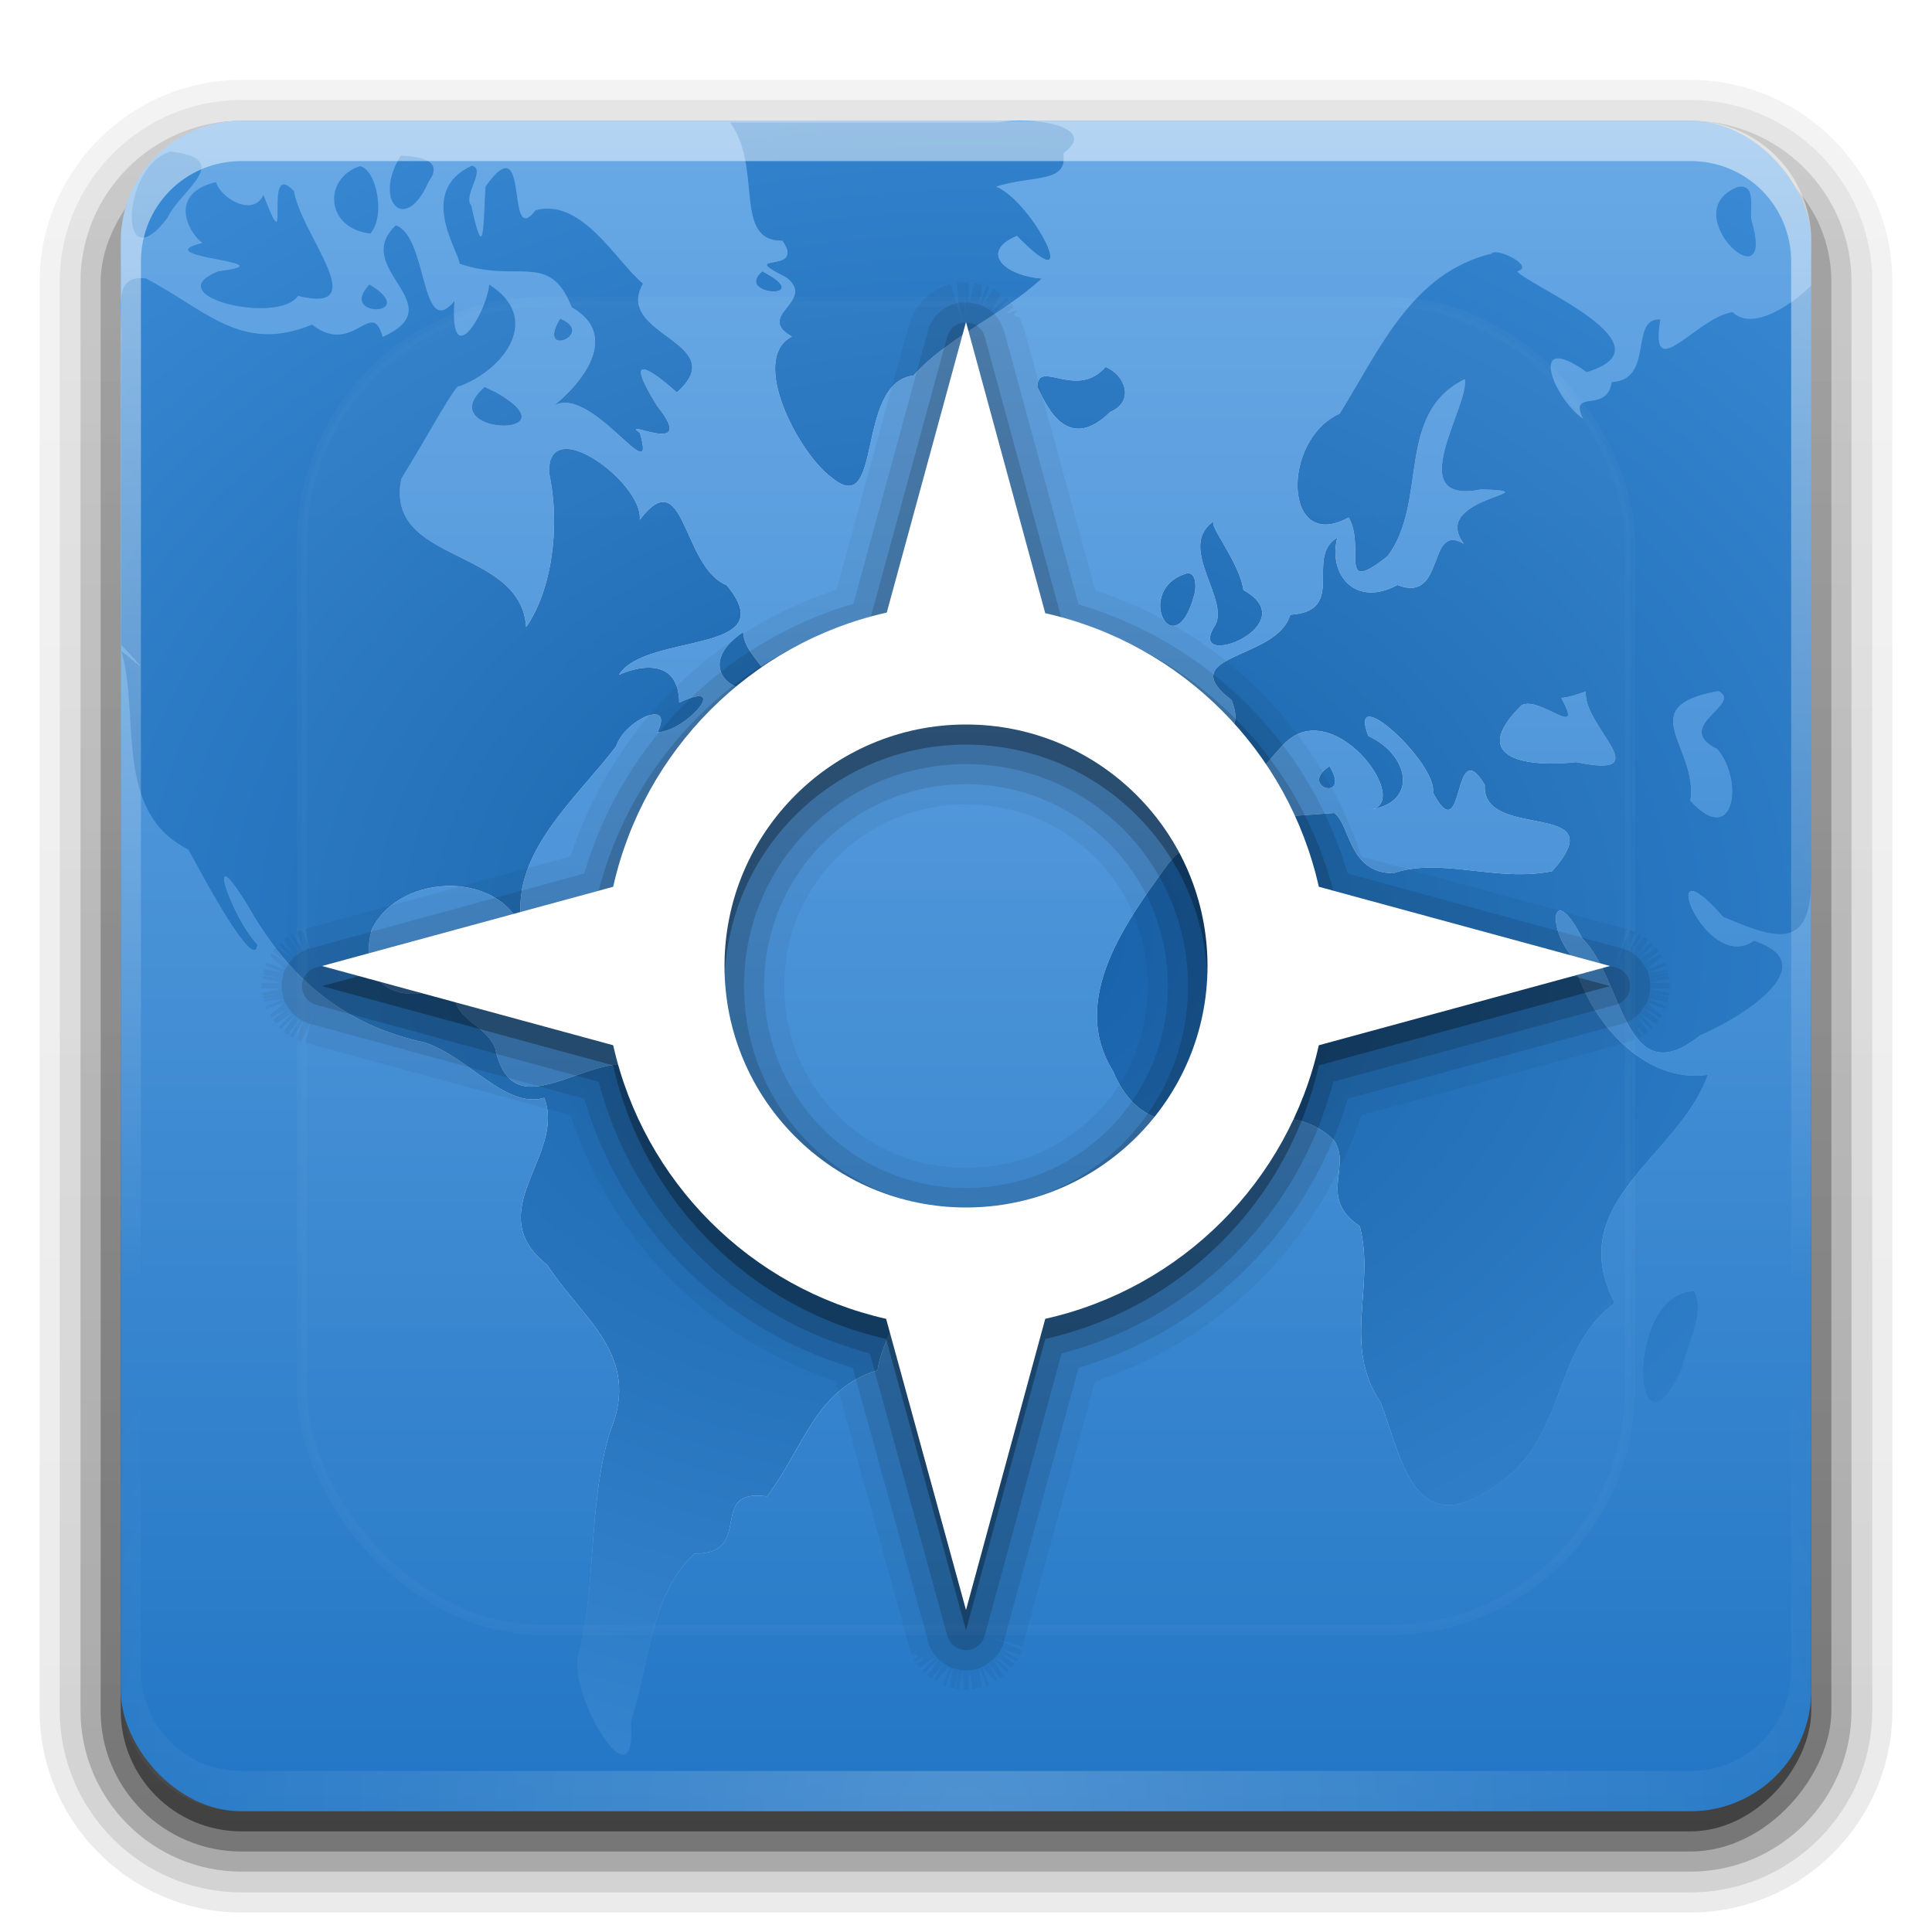 <svg width="96" version="1.0" xmlns="http://www.w3.org/2000/svg" height="96" xmlns:xlink="http://www.w3.org/1999/xlink">
<defs id="defs2410">
<clipPath id="clipPath3613">
<rect width="84" x="6" y="6" rx="6" height="84" ry="6" style="fill:#fff;stroke:none" id="rect3615"/>
</clipPath>
<filter style="color-interpolation-filters:sRGB" id="filter3174">
<feGaussianBlur stdDeviation="1.71" id="feGaussianBlur3176"/>
</filter>
<filter style="color-interpolation-filters:sRGB" id="filter3434">
<feGaussianBlur stdDeviation="2.478" id="feGaussianBlur3436"/>
</filter>
<filter width="1.384" x="-0.192" y="-0.192" height="1.384" style="color-interpolation-filters:sRGB" id="filter3794">
<feGaussianBlur stdDeviation="5.28" id="feGaussianBlur3796"/>
</filter>
<linearGradient id="linearGradient3737-6">
<stop offset="0" style="stop-color:#fff" id="stop3739-73"/>
<stop offset="1" style="stop-color:#fff;stop-opacity:0" id="stop3741-6"/>
</linearGradient>
<linearGradient id="linearGradient2885" xlink:href="#linearGradient3737-6" y1="20.221" x1="48" y2="138.661" x2="48" gradientUnits="userSpaceOnUse"/>
<linearGradient gradientTransform="matrix(1.024,0,0,1.012,-1.143,-98.071)" id="linearGradient3725" xlink:href="#ButtonShadow-0" y1="6.132" x1="32.251" y2="90.239" x2="32.251" gradientUnits="userSpaceOnUse"/>
<linearGradient gradientTransform="translate(0,-97)" id="linearGradient3721" xlink:href="#ButtonShadow-0" y1="6.132" x1="32.251" y2="90.239" x2="32.251" gradientUnits="userSpaceOnUse"/>
<linearGradient gradientTransform="matrix(1.024,0,0,1.012,-1.143,-98.071)" id="linearGradient3772" xlink:href="#ButtonShadow-0" y1="6.132" x1="32.251" y2="90.239" x2="32.251" gradientUnits="userSpaceOnUse"/>
<linearGradient gradientTransform="matrix(1.006,0,0,0.994,100,0)" id="ButtonShadow-0" y1="92.54" x1="45.448" y2="7.017" x2="45.448" gradientUnits="userSpaceOnUse">
<stop offset="0" id="stop3750-8"/>
<stop offset="1" style="stop-opacity:.588" id="stop3752-5"/>
</linearGradient>
<linearGradient gradientTransform="matrix(1.024,0,0,1.012,-1.143,-98.071)" id="linearGradient3780" xlink:href="#ButtonShadow-0" y1="6.132" x1="32.251" y2="90.239" x2="32.251" gradientUnits="userSpaceOnUse"/>
<linearGradient id="linearGradient3737-1">
<stop offset="0" style="stop-color:#fff" id="stop3739-7"/>
<stop offset="1" style="stop-color:#fff;stop-opacity:0" id="stop3741-2"/>
</linearGradient>
<linearGradient id="linearGradient3700">
<stop offset="0" style="stop-color:#2276c5" id="stop3702"/>
<stop offset="1" style="stop-color:#69a9e6" id="stop3704"/>
</linearGradient>
<linearGradient gradientTransform="scale(1.006,0.994)" id="ButtonShadow" y1="92.54" x1="45.448" y2="7.017" x2="45.448" gradientUnits="userSpaceOnUse">
<stop offset="0" id="stop3750"/>
<stop offset="1" style="stop-opacity:.588" id="stop3752"/>
</linearGradient>
<linearGradient id="linearGradient3424">
<stop offset="0" style="stop-color:#fff" id="stop3426"/>
<stop offset="0.672" style="stop-color:#fff" id="stop3432"/>
<stop offset="1" style="stop-color:#fff;stop-opacity:0" id="stop3428"/>
</linearGradient>
<linearGradient id="linearGradient5226">
<stop offset="0" style="stop-color:#115da6" id="stop5228"/>
<stop offset="1" style="stop-color:#3989d4" id="stop5230"/>
</linearGradient>
<linearGradient id="linearGradient3737">
<stop offset="0" style="stop-color:#fff" id="stop3739"/>
<stop offset="1" style="stop-color:#fff;stop-opacity:0" id="stop3741"/>
</linearGradient>
<linearGradient id="linearGradient3706" xlink:href="#linearGradient3700" y1="90" x1="48" y2="5.988" x2="48" gradientUnits="userSpaceOnUse"/>
<linearGradient id="linearGradient3188" xlink:href="#linearGradient3737" y1="6" x1="36.357" y2="63.893" x2="36.357" gradientUnits="userSpaceOnUse"/>
<linearGradient gradientTransform="matrix(1.024,0,0,1.012,-1.143,-98.071)" id="linearGradient3059" xlink:href="#ButtonShadow-0" y1="6.132" x1="32.251" y2="90.239" x2="32.251" gradientUnits="userSpaceOnUse"/>
<radialGradient fx="48" fy="46.582" cx="48" cy="46.582" gradientTransform="matrix(1,0,0,0.967,0,1.556)" r="42" id="radialGradient3430" xlink:href="#linearGradient3424" gradientUnits="userSpaceOnUse"/>
<radialGradient fx="63.98" fy="61.949" cx="63.98" cy="61.949" gradientTransform="matrix(1.09,0,0,0.841,-21.739,-5.508)" r="58.02" id="radialGradient5232" xlink:href="#linearGradient5226" gradientUnits="userSpaceOnUse"/>
<radialGradient fx="48" fy="90.172" cx="48" cy="90.172" gradientTransform="matrix(1.157,0,0,0.996,-7.551,0.197)" r="42" id="radialGradient2855" xlink:href="#linearGradient3737-1" gradientUnits="userSpaceOnUse"/>
</defs>
<g style="display:none" id="layer2">
<rect width="86" x="5" y="7" rx="6" height="85" ry="6" style="opacity:.9;fill:url(#ButtonShadow);filter:url(#filter3174);stroke:none" id="rect3745"/>
</g>
<g style="stroke:none" id="layer5">
<path style="opacity:.08;fill:url(#linearGradient3059)" id="path3786" d="m 12,-95.031 c -5.511,0 -10.031,4.52 -10.031,10.031 v 71 c 0,5.511 4.52,10.031 10.031,10.031 h 72 c 5.511,0 10.031,-4.52 10.031,-10.031 v -71 c 0,-5.511 -4.52,-10.031 -10.031,-10.031 h -72 z " transform="scale(1,-1)"/>
<path style="opacity:.1;fill:url(#linearGradient3780)" id="path3778" d="m 12,-94.031 c -4.972,0 -9.031,4.06 -9.031,9.031 v 71 c 0,4.972 4.06,9.031 9.031,9.031 h 72 c 4.972,0 9.031,-4.06 9.031,-9.031 v -71 c 0,-4.972 -4.06,-9.031 -9.031,-9.031 h -72 z " transform="scale(1,-1)"/>
<path style="opacity:.2;fill:url(#linearGradient3772)" id="path3770" d="m 12,-93 c -4.409,0 -8,3.591 -8,8 v 71 c 0,4.409 3.591,8 8,8 h 72 c 4.409,0 8,-3.591 8,-8 v -71 c 0,-4.409 -3.591,-8 -8,-8 h -72 z " transform="scale(1,-1)"/>
<rect width="86" x="5" y="-92" rx="7" height="85" ry="7" style="opacity:.3;fill:url(#linearGradient3725)" id="rect3723" transform="scale(1,-1)"/>
<rect width="84" x="6" y="-91" rx="6" height="84" ry="6" style="opacity:.45;fill:url(#linearGradient3721)" id="rect3716" transform="scale(1,-1)"/>
</g>
<g style="stroke:none" id="layer1">
<rect width="84" x="6" y="6" rx="6" height="84" ry="6" style="fill:url(#linearGradient3706)" id="rect2419"/>
<path style="fill:url(#radialGradient3430);filter:url(#filter3434)" id="path3414" d="m 36.274,6.082 c 1.65,2.217 0.113,5.918 2.601,5.882 1.212,1.714 -2.415,0.511 0.204,1.832 1.506,1.187 -1.593,1.865 0.272,2.929 -2.15,1.11 0.348,5.804 1.945,6.979 2.628,2.213 1.162,-4.686 4.095,-5.045 1.593,-1.82 4.392,-2.988 6.379,-4.818 -1.942,-0.158 -3.076,-1.367 -1.237,-2.116 3.385,3.47 0.849,-1.644 -1.025,-2.453 1.813,-0.577 3.577,-0.154 3.325,-1.651 1.916,-1.403 -1.842,-1.855 -3.184,-1.538 -4.458,0 -8.917,0 -13.375,0 z  m -27.802,1.448 c -2.45,0.698 -2.621,6.555 -0.158,3.303 0.604,-1.335 3.397,-2.945 0.158,-3.303 z  m 11.447,.204 c -1.412,2.215 0.205,3.991 1.38,1.289 0.832,-1.128 -0.618,-1.248 -1.38,-1.289 z  m 3.529,.498 c -2.729,1.265 -0.673,4.216 -0.605,4.872 2.875,0.995 4.473,-0.65 5.561,2.161 2.735,1.577 -0.054,4.317 -1.081,5.031 1.849,-1.611 5.404,4.38 4.472,1.215 -1.112,-0.812 2.985,1.305 0.86,-1.335 -1.956,-3.153 0.155,-1.411 0.98,-0.676 2.805,-2.516 -3.174,-2.82 -1.681,-5.41 -1.308,-1.06 -3.023,-4.269 -5.339,-3.642 -1.55,2.006 -0.214,-4.37 -2.489,-1.18 -0.118,1.783 -0.043,4.046 -0.706,0.957 -0.444,-0.541 0.764,-1.798 0.027,-1.994 z  m -5.565,.023 c -1.832,0.611 -1.733,3.087 0.519,3.352 0.771,-0.88 0.306,-3.185 -0.519,-3.352 z  m -7.148,.792 c -2.379,0.564 -1.408,2.483 -0.68,3.023 -2.945,0.738 4.496,0.943 0.793,1.41 -3.081,1.231 2.967,2.681 3.959,1.222 3.804,0.931 0.137,-3.047 -0.197,-5.203 -1.613,-1.731 -0.064,3.992 -1.522,0.184 -0.509,1.131 -2.127,0.167 -2.353,-0.637 z  m 75.601,.249 c -3.192,1.25 1.984,5.966 0.698,1.675 -0.128,-0.518 0.288,-1.887 -0.698,-1.675 z  m -66.666,1.9 c -2.294,2.157 2.916,3.94 -0.659,5.547 -0.536,-2.003 -1.458,1.002 -3.503,-0.615 -3.516,1.464 -5.314,-0.763 -8.258,-2.29 -1.768,-0.22 -1.104,1.681 -1.221,3.46 0,4.918 0,9.837 0,14.755 1.733,1.824 0.676,0.805 0,0.302 0.951,3.242 -0.42,7.98 3.331,9.866 0.638,1.183 3.313,6.223 3.436,4.715 -1.341,-1.405 -2.717,-5.617 -0.448,-1.863 2.033,3.569 4.775,5.884 8.78,6.733 2.19,0.745 3.991,3.307 5.917,2.743 1.089,2.872 -3.227,5.63 0.145,8.309 1.761,2.712 4.716,4.49 3.116,8.298 -1.119,3.718 -0.64,7.77 -1.608,11.234 -0.3,2.109 2.938,7.461 2.657,3.175 0.946,-2.978 0.921,-6.256 3.148,-8.365 3.047,0.024 0.582,-3.278 3.607,-2.846 1.846,-2.42 2.38,-5.307 5.495,-6.268 0.372,-2.938 5.179,-7.437 0.213,-8.58 -1.35,-0.665 -4.824,-0.905 -4.559,-1.233 0.538,-2.915 -4.493,-3.745 -6.634,-4.937 -2.811,-1.996 -7.034,3.316 -8.025,-1.261 -0.591,-1.44 -2.751,-1.463 -1.758,-3.685 -1.789,1.78 -5.289,1.239 -4.373,-2.199 1.392,-2.896 6.736,-3.033 7.646,0.45 -1.264,-3.841 2.444,-6.831 4.503,-9.564 0.419,-1.306 2.91,-2.428 2.053,-0.692 1.46,-0.053 3.673,-2.689 1.079,-1.472 -0.037,-2.404 -2.273,-1.72 -2.998,-1.379 1.344,-2.134 8.245,-0.967 5.355,-4.455 -2.239,-0.908 -2.053,-6.204 -4.318,-3.254 0.191,-1.818 -4.61,-5.377 -4.505,-2.328 0.586,2.728 0.107,5.871 -1.14,7.659 -0.26,-3.998 -7.076,-3.114 -6.199,-7.374 1.269,-2.03 2.753,-4.838 2.894,-4.585 2.275,-0.869 4.105,-3.397 1.468,-5.058 -0.141,1.448 -1.983,4.436 -1.724,0.822 -1.706,2.023 -1.316,-3.219 -2.914,-3.763 z  m 54.45,1.403 c -3.996,0.978 -5.58,4.796 -7.557,7.958 -2.914,1.314 -2.803,6.958 0.452,5.156 0.871,1.522 -0.61,3.922 1.928,1.931 2.047,-2.71 0.358,-7.093 3.841,-8.802 0.254,1.329 -3.213,6.29 0.837,5.474 3.662,0.138 -2.662,0.365 -0.881,2.705 -1.85,-1.098 -0.889,2.999 -3.304,2.046 -2.092,1.139 -3.464,-0.529 -2.985,-2.355 -1.646,0.961 0.518,3.67 -2.34,3.833 -0.64,2.274 -5.903,1.931 -2.91,4.246 1.329,3.445 -4.952,0.216 -3.169,4.351 1.525,4.088 4.722,-1.355 6.019,-2.406 2.502,-1.942 6.211,3.311 3.959,3.506 2.525,-0.339 2.006,-2.741 -0.017,-3.671 -1.093,-2.835 3.459,1.39 3.207,2.812 1.606,3.008 0.945,-3.08 2.579,-0.385 -0.191,2.843 6.574,0.669 3.344,4.292 -2.777,0.56 -5.51,-0.716 -7.901,0.101 -2.225,-0.02 -2.113,-2.398 -2.924,-2.994 -2.83,0.23 -6.328,0.204 -8.223,2.491 -2.049,2.812 -5.004,6.744 -2.771,10.335 2.235,5.321 7.777,0.276 10.963,3.419 0.947,1.31 -0.821,2.868 1.297,4.287 0.797,3.024 -0.904,5.894 1.052,8.785 1.012,2.718 1.64,6.787 5.406,4.303 3.986,-2.399 2.924,-6.823 6.213,-9.273 -2.602,-5.038 3.184,-7.247 4.627,-11.337 -3.154,0.462 -5.964,-2.684 -6.726,-5.85 -1.325,-1.538 -0.984,-3.805 0.496,-0.916 2.034,1.972 2.078,7.823 5.841,4.813 1.72,-0.72 6.419,-3.466 2.675,-4.715 -2.413,1.748 -5.075,-5.224 -1.532,-1.18 2.576,1.093 4.38,1.745 4.38,-1.88 0,-9.766 0,-19.665 0,-29.497 -0.802,0.82 -2.864,2.335 -3.904,1.329 -1.79,0.249 -4.154,3.734 -3.591,0.366 -1.556,-0.103 -0.279,3.021 -2.417,3.108 -0.215,1.606 -2.16,0.297 -1.429,1.822 -1.501,-1.065 -2.771,-4.427 0.186,-2.317 4.391,-1.318 -2.896,-4.29 -3.458,-5.009 0.945,-0.227 -1.029,-1.212 -1.267,-0.882 z  m -36.24,.882 c -1.462,1.218 2.779,1.448 0,0 z  m -19.522,.656 c -1.635,1.71 2.603,1.572 0,0 z  m 9.478,1.697 c -1.238,2.029 1.829,0.749 0,0 z  m 27.101,2.398 c -1.449,1.669 -3.362,-0.439 -3.393,0.995 0.263,0.433 1.315,3.527 3.619,1.244 1.237,-0.522 0.75,-1.837 -0.226,-2.24 z  m -30.856,.995 c -2.749,2.401 4.668,2.623 0.582,0.275 l -.582,-.275 z  m 36.262,6.651 c -1.979,1.291 0.949,4.033 -0.043,5.321 -1.24,2.161 4.608,-0.152 1.485,-1.877 -0.223,-1.482 -1.83,-3.289 -1.442,-3.444 z  m -1.335,2.602 c -2.757,0.78 -0.626,4.806 0.351,1.014 0.055,-0.22 0.129,-1.021 -0.351,-1.014 z  m -22.079,2.918 c -2.565,1.75 -0.398,3.496 1.482,2.709 -0.386,-1.056 -1.464,-1.721 -1.482,-2.709 z  m 48.455,2.941 c 1.28,0.646 -2.346,1.75 -0.05,2.887 1.336,1.572 0.832,4.945 -1.339,2.558 0.403,-2.666 -2.944,-4.657 1.389,-5.445 z  m -6.583,.023 c -0.174,1.713 3.694,4.375 -0.475,3.506 -2.205,0.259 -5.507,-0.067 -2.729,-2.816 0.878,-0.527 3.182,1.819 1.983,-0.374 0.425,-0.027 0.821,-0.188 1.222,-0.317 z  m -12.736,3.71 c -1.608,1.036 1.112,1.831 0,0 z  m -40.379,9.659 c -0.271,0.905 5.086,1.822 1.389,0.372 l -.551,-.194 -.838,-.178 z  m 4.162,1.289 c -1.625,1.65 3.348,0.493 0,0 z  m 54.337,15.134 c -3.531,0.091 -3.061,9.202 -0.6,3.811 0.233,-1.17 1.169,-2.714 0.6,-3.811 z "/>
<path style="fill:url(#radialGradient5232)" id="path3522" d="m 36.274,6.082 c 1.65,2.217 0.113,5.918 2.601,5.882 1.212,1.714 -2.415,0.511 0.204,1.832 1.506,1.187 -1.593,1.865 0.272,2.929 -2.15,1.11 0.348,5.804 1.945,6.979 2.628,2.213 1.162,-4.686 4.095,-5.045 1.593,-1.82 4.392,-2.988 6.379,-4.818 -1.942,-0.158 -3.076,-1.367 -1.237,-2.116 3.385,3.47 0.849,-1.644 -1.025,-2.453 1.813,-0.577 3.577,-0.154 3.325,-1.651 1.916,-1.403 -1.842,-1.855 -3.184,-1.538 -4.458,0 -8.917,0 -13.375,0 z  m -27.802,1.448 c -2.45,0.698 -2.621,6.555 -0.158,3.303 0.604,-1.335 3.397,-2.945 0.158,-3.303 z  m 11.447,.204 c -1.412,2.215 0.205,3.991 1.38,1.289 0.832,-1.128 -0.618,-1.248 -1.38,-1.289 z  m 3.529,.498 c -2.729,1.265 -0.673,4.216 -0.605,4.872 2.875,0.995 4.473,-0.65 5.561,2.161 2.735,1.577 -0.054,4.317 -1.081,5.031 1.849,-1.611 5.404,4.38 4.472,1.215 -1.112,-0.812 2.985,1.305 0.86,-1.335 -1.956,-3.153 0.155,-1.411 0.98,-0.676 2.805,-2.516 -3.174,-2.82 -1.681,-5.41 -1.308,-1.06 -3.023,-4.269 -5.339,-3.642 -1.55,2.006 -0.214,-4.37 -2.489,-1.18 -0.118,1.783 -0.043,4.046 -0.706,0.957 -0.444,-0.541 0.764,-1.798 0.027,-1.994 z  m -5.565,.023 c -1.832,0.611 -1.733,3.087 0.519,3.352 0.771,-0.88 0.306,-3.185 -0.519,-3.352 z  m -7.148,.792 c -2.379,0.564 -1.408,2.483 -0.68,3.023 -2.945,0.738 4.496,0.943 0.793,1.41 -3.081,1.231 2.967,2.681 3.959,1.222 3.804,0.931 0.137,-3.047 -0.197,-5.203 -1.613,-1.731 -0.064,3.992 -1.522,0.184 -0.509,1.131 -2.127,0.167 -2.353,-0.637 z  m 75.601,.249 c -3.192,1.25 1.984,5.966 0.698,1.675 -0.128,-0.518 0.288,-1.887 -0.698,-1.675 z  m -66.666,1.9 c -2.294,2.157 2.916,3.94 -0.659,5.547 -0.536,-2.003 -1.458,1.002 -3.503,-0.615 -3.516,1.464 -5.314,-0.763 -8.258,-2.29 -1.768,-0.22 -1.104,1.681 -1.221,3.46 0,4.918 0,9.837 0,14.755 1.733,1.824 0.676,0.805 0,0.302 0.951,3.242 -0.42,7.98 3.331,9.866 0.638,1.183 3.313,6.223 3.436,4.715 -1.341,-1.405 -2.717,-5.617 -0.448,-1.863 2.033,3.569 4.775,5.884 8.78,6.733 2.19,0.745 3.991,3.307 5.917,2.743 1.089,2.872 -3.227,5.63 0.145,8.309 1.761,2.712 4.716,4.49 3.116,8.298 -1.119,3.718 -0.64,7.77 -1.608,11.234 -0.3,2.109 2.938,7.461 2.657,3.175 0.946,-2.978 0.921,-6.256 3.148,-8.365 3.047,0.024 0.582,-3.278 3.607,-2.846 1.846,-2.42 2.38,-5.307 5.495,-6.268 0.372,-2.938 5.179,-7.437 0.213,-8.58 -1.35,-0.665 -4.824,-0.905 -4.559,-1.233 0.538,-2.915 -4.493,-3.745 -6.634,-4.937 -2.811,-1.996 -7.034,3.316 -8.025,-1.261 -0.591,-1.44 -2.751,-1.463 -1.758,-3.685 -1.789,1.78 -5.289,1.239 -4.373,-2.199 1.392,-2.896 6.736,-3.033 7.646,0.45 -1.264,-3.841 2.444,-6.831 4.503,-9.564 0.419,-1.306 2.91,-2.428 2.053,-0.692 1.46,-0.053 3.673,-2.689 1.079,-1.472 -0.037,-2.404 -2.273,-1.72 -2.998,-1.379 1.344,-2.134 8.245,-0.967 5.355,-4.455 -2.239,-0.908 -2.053,-6.204 -4.318,-3.254 0.191,-1.818 -4.61,-5.377 -4.505,-2.328 0.586,2.728 0.107,5.871 -1.14,7.659 -0.26,-3.998 -7.076,-3.114 -6.199,-7.374 1.269,-2.03 2.753,-4.838 2.894,-4.585 2.275,-0.869 4.105,-3.397 1.468,-5.058 -0.141,1.448 -1.983,4.436 -1.724,0.822 -1.706,2.023 -1.316,-3.219 -2.914,-3.763 z  m 54.45,1.403 c -3.996,0.978 -5.58,4.796 -7.557,7.958 -2.914,1.314 -2.803,6.958 0.452,5.156 0.871,1.522 -0.61,3.922 1.928,1.931 2.047,-2.71 0.358,-7.093 3.841,-8.802 0.254,1.329 -3.213,6.29 0.837,5.474 3.662,0.138 -2.662,0.365 -0.881,2.705 -1.85,-1.098 -0.889,2.999 -3.304,2.046 -2.092,1.139 -3.464,-0.529 -2.985,-2.355 -1.646,0.961 0.518,3.67 -2.34,3.833 -0.64,2.274 -5.903,1.931 -2.91,4.246 1.329,3.445 -4.952,0.216 -3.169,4.351 1.525,4.088 4.722,-1.355 6.019,-2.406 2.502,-1.942 6.211,3.311 3.959,3.506 2.525,-0.339 2.006,-2.741 -0.017,-3.671 -1.093,-2.835 3.459,1.39 3.207,2.812 1.606,3.008 0.945,-3.08 2.579,-0.385 -0.191,2.843 6.574,0.669 3.344,4.292 -2.777,0.56 -5.51,-0.716 -7.901,0.101 -2.225,-0.02 -2.113,-2.398 -2.924,-2.994 -2.83,0.23 -6.328,0.204 -8.223,2.491 -2.049,2.812 -5.004,6.744 -2.771,10.335 2.235,5.321 7.777,0.276 10.963,3.419 0.947,1.31 -0.821,2.868 1.297,4.287 0.797,3.024 -0.904,5.894 1.052,8.785 1.012,2.718 1.64,6.787 5.406,4.303 3.986,-2.399 2.924,-6.823 6.213,-9.273 -2.602,-5.038 3.184,-7.247 4.627,-11.337 -3.154,0.462 -5.964,-2.684 -6.726,-5.85 -1.325,-1.538 -0.984,-3.805 0.496,-0.916 2.034,1.972 2.078,7.823 5.841,4.813 1.72,-0.72 6.419,-3.466 2.675,-4.715 -2.413,1.748 -5.075,-5.224 -1.532,-1.18 2.576,1.093 4.38,1.745 4.38,-1.88 0,-9.766 0,-19.665 0,-29.497 -0.802,0.82 -2.864,2.335 -3.904,1.329 -1.79,0.249 -4.154,3.734 -3.591,0.366 -1.556,-0.103 -0.279,3.021 -2.417,3.108 -0.215,1.606 -2.16,0.297 -1.429,1.822 -1.501,-1.065 -2.771,-4.427 0.186,-2.317 4.391,-1.318 -2.896,-4.29 -3.458,-5.009 0.945,-0.227 -1.029,-1.212 -1.267,-0.882 z  m -36.24,.882 c -1.462,1.218 2.779,1.448 0,0 z  m -19.522,.656 c -1.635,1.71 2.603,1.572 0,0 z  m 9.478,1.697 c -1.238,2.029 1.829,0.749 0,0 z  m 27.101,2.398 c -1.449,1.669 -3.362,-0.439 -3.393,0.995 0.263,0.433 1.315,3.527 3.619,1.244 1.237,-0.522 0.75,-1.837 -0.226,-2.24 z  m -30.856,.995 c -2.749,2.401 4.668,2.623 0.582,0.275 l -.582,-.275 z  m 36.262,6.651 c -1.979,1.291 0.949,4.033 -0.043,5.321 -1.24,2.161 4.608,-0.152 1.485,-1.877 -0.223,-1.482 -1.83,-3.289 -1.442,-3.444 z  m -1.335,2.602 c -2.757,0.78 -0.626,4.806 0.351,1.014 0.055,-0.22 0.129,-1.021 -0.351,-1.014 z  m -22.079,2.918 c -2.565,1.75 -0.398,3.496 1.482,2.709 -0.386,-1.056 -1.464,-1.721 -1.482,-2.709 z  m 48.455,2.941 c 1.28,0.646 -2.346,1.75 -0.05,2.887 1.336,1.572 0.832,4.945 -1.339,2.558 0.403,-2.666 -2.944,-4.657 1.389,-5.445 z  m -6.583,.023 c -0.174,1.713 3.694,4.375 -0.475,3.506 -2.205,0.259 -5.507,-0.067 -2.729,-2.816 0.878,-0.527 3.182,1.819 1.983,-0.374 0.425,-0.027 0.821,-0.188 1.222,-0.317 z  m -12.736,3.71 c -1.608,1.036 1.112,1.831 0,0 z  m -40.379,9.659 c -0.271,0.905 5.086,1.822 1.389,0.372 l -.551,-.194 -.838,-.178 z  m 4.162,1.289 c -1.625,1.65 3.348,0.493 0,0 z  m 54.337,15.134 c -3.531,0.091 -3.061,9.202 -0.6,3.811 0.233,-1.17 1.169,-2.714 0.6,-3.811 z "/>
<path style="opacity:.5;fill:url(#linearGradient3188)" id="rect3728" d="m 12,6 c -3.324,0 -6,2.676 -6,6 v 2 68 2 c 0,0.335 0.041,0.651 0.094,0.969 0.049,0.296 0.097,0.597 0.188,0.875 0.01,0.03 0.021,0.064 0.031,0.094 0.099,0.288 0.235,0.547 0.375,0.812 0.145,0.274 0.316,0.536 0.5,0.781 0.184,0.246 0.374,0.473 0.594,0.688 0.44,0.428 0.943,0.815 1.5,1.094 0.279,0.14 0.573,0.247 0.875,0.344 -0.256,-0.1 -0.487,-0.236 -0.719,-0.375 -0.007,-0.004 -0.024,0.004 -0.031,0 -0.032,-0.019 -0.062,-0.043 -0.094,-0.062 -0.12,-0.077 -0.231,-0.164 -0.344,-0.25 -0.106,-0.081 -0.213,-0.161 -0.312,-0.25 -0.178,-0.161 -0.347,-0.345 -0.5,-0.531 -0.108,-0.13 -0.218,-0.265 -0.312,-0.406 -0.025,-0.038 -0.038,-0.086 -0.062,-0.125 -0.065,-0.103 -0.13,-0.205 -0.188,-0.312 -0.101,-0.195 -0.206,-0.416 -0.281,-0.625 -0.008,-0.022 -0.024,-0.041 -0.031,-0.062 -0.032,-0.092 -0.036,-0.187 -0.062,-0.281 -0.03,-0.107 -0.07,-0.203 -0.094,-0.312 -0.073,-0.342 -0.125,-0.698 -0.125,-1.062 v -2 -68 -2 c 0,-2.782 2.218,-5 5,-5 h 2 68 2 c 2.782,0 5,2.218 5,5 v 2 68 2 c 0,0.364 -0.052,0.721 -0.125,1.062 -0.044,0.207 -0.088,0.398 -0.156,0.594 -0.008,0.022 -0.023,0.041 -0.031,0.062 -0.063,0.174 -0.138,0.367 -0.219,0.531 -0.042,0.083 -0.079,0.17 -0.125,0.25 -0.055,0.097 -0.127,0.188 -0.188,0.281 -0.094,0.141 -0.205,0.276 -0.312,0.406 -0.143,0.174 -0.303,0.347 -0.469,0.5 -0.011,0.01 -0.02,0.021 -0.031,0.031 -0.138,0.126 -0.285,0.234 -0.438,0.344 -0.103,0.073 -0.204,0.153 -0.312,0.219 -0.007,0.004 -0.024,-0.004 -0.031,0 -0.232,0.139 -0.463,0.275 -0.719,0.375 0.302,-0.097 0.596,-0.204 0.875,-0.344 0.557,-0.279 1.06,-0.666 1.5,-1.094 0.22,-0.214 0.409,-0.442 0.594,-0.688 0.184,-0.246 0.355,-0.508 0.5,-0.781 0.14,-0.265 0.276,-0.525 0.375,-0.812 0.01,-0.031 0.021,-0.063 0.031,-0.094 0.09,-0.278 0.139,-0.579 0.188,-0.875 0.052,-0.318 0.094,-0.634 0.094,-0.969 v -2 -68 -2 c 0,-3.324 -2.676,-6 -6,-6 h -72 z "/>
<path style="opacity:.2;fill:url(#radialGradient2855)" id="path3615" d="M 12,90 C 8.676,90 6,87.324 6,84 L 6,82 6,14 6,12 c 0,-0.335 0.041,-0.651 0.094,-0.969 0.049,-0.296 0.097,-0.597 0.188,-0.875 C 6.291,10.126 6.302,10.093 6.312,10.062 6.411,9.775 6.547,9.515 6.688,9.25 6.832,8.976 7.003,8.714 7.188,8.469 7.372,8.223 7.561,7.995 7.781,7.781 8.221,7.353 8.724,6.967 9.281,6.688 9.56,6.548 9.855,6.441 10.156,6.344 9.9,6.444 9.67,6.58 9.438,6.719 c -0.007,0.004 -0.024,-0.004 -0.031,0 -0.032,0.019 -0.062,0.043 -0.094,0.062 -0.12,0.077 -0.231,0.164 -0.344,0.25 -0.106,0.081 -0.213,0.161 -0.312,0.25 C 8.478,7.443 8.309,7.627 8.156,7.812 8.049,7.943 7.938,8.078 7.844,8.219 7.819,8.257 7.805,8.305 7.781,8.344 7.716,8.447 7.651,8.548 7.594,8.656 7.493,8.851 7.388,9.072 7.312,9.281 7.305,9.303 7.289,9.322 7.281,9.344 7.249,9.436 7.245,9.531 7.219,9.625 7.188,9.732 7.148,9.828 7.125,9.938 7.052,10.279 7,10.636 7,11 l 0,2 0,68 0,2 c 0,2.782 2.218,5 5,5 l 2,0 68,0 2,0 c 2.782,0 5,-2.218 5,-5 l 0,-2 0,-68 0,-2 C 89,10.636 88.948,10.279 88.875,9.938 88.831,9.731 88.787,9.54 88.719,9.344 88.711,9.322 88.695,9.303 88.688,9.281 88.625,9.108 88.549,8.914 88.469,8.75 88.427,8.667 88.39,8.58 88.344,8.5 88.289,8.403 88.217,8.312 88.156,8.219 88.062,8.078 87.951,7.943 87.844,7.812 87.701,7.638 87.541,7.466 87.375,7.312 87.364,7.302 87.355,7.291 87.344,7.281 87.205,7.156 87.059,7.047 86.906,6.938 86.804,6.864 86.702,6.784 86.594,6.719 c -0.007,-0.004 -0.024,0.004 -0.031,0 -0.232,-0.139 -0.463,-0.275 -0.719,-0.375 0.302,0.097 0.596,0.204 0.875,0.344 0.557,0.279 1.06,0.666 1.5,1.094 0.22,0.214 0.409,0.442 0.594,0.688 0.184,0.246 0.355,0.508 0.5,0.781 0.14,0.265 0.276,0.525 0.375,0.812 0.01,0.031 0.021,0.063 0.031,0.094 0.09,0.278 0.139,0.579 0.188,0.875 C 89.959,11.349 90,11.665 90,12 l 0,2 0,68 0,2 c 0,3.324 -2.676,6 -6,6 l -72,0 z"/>
</g>
<g id="layer4">
<rect width="66" x="15" y="15" rx="12" height="66" ry="12" style="opacity:.15;fill:url(#linearGradient2885);filter:url(#filter3794);stroke:#fff;stroke-linecap:round;stroke-width:.5;clip-path:url(#clipPath3613)" id="rect3171"/>
</g>
<g style="stroke:none" id="layer3">
<path style="opacity:.05" id="path3654" d="m 47.562,14.031 .062,1 l .188,.969 c 0,0 -0.569,-1.872 -0.562,-1.875 -0.003,0.001 -0.024,-0.003 -0.031,0 0.001,-0 -0.056,0.019 -0.094,0.031 -0.004,0.001 -0.031,-0 -0.031,0 -0.012,0.003 -0.047,0.027 -0.062,0.031 -0.016,0.004 -0.02,-0.003 -0.031,0 0.008,-0.002 -0.031,0 -0.031,0 0,0 -0.19,0.095 -0.188,0.094 -0.003,0.001 -0.025,-0.003 -0.031,0 -0.011,0.006 -0.016,0.023 -0.031,0.031 -0.016,0.008 -0.051,-0.006 -0.062,0 -0.006,0.003 0.003,0.03 0,0.031 0,0 -0.161,0.098 -0.156,0.094 -0.002,0.002 -0.026,-0.004 -0.031,0 -0.006,0.004 0.007,0.026 0,0.031 -0.007,0.005 -0.023,-0.006 -0.031,0 -0.007,0.004 -0.026,-0.003 -0.031,0 0.006,-0.003 0,0.031 0,0.031 -0.006,0.004 -0.027,0.028 -0.031,0.031 -0.053,0.04 -0.255,0.161 -0.25,0.156 -0.012,0.009 -0.016,0.019 -0.031,0.031 -0.012,0.012 -0.022,0.022 -0.031,0.031 -0.006,0.004 -0.029,-0.002 -0.031,0 0.004,-0.003 0,0.031 0,0.031 0,0 -0.126,0.094 -0.125,0.094 -0.009,0.009 -0.02,0.019 -0.031,0.031 -0.012,0.012 -0.023,0.023 -0.031,0.031 0.002,-0.002 0,0.031 0,0.031 -0.001,0.001 -0.03,-0.001 -0.031,0 -0.009,0.009 -0.02,0.019 -0.031,0.031 -0.012,0.012 -0.023,0.023 -0.031,0.031 0.004,-0.004 0,0.031 0,0.031 0,0 -0.151,0.167 -0.188,0.219 -0.003,0.004 0.001,0.029 0,0.031 -0.001,0.002 -0.031,0 -0.031,0 -0.005,0.007 0.006,0.023 0,0.031 -0.006,0.008 0.005,0.024 0,0.031 -0.005,0.007 -0.027,-0.006 -0.031,0 -0.004,0.007 0.003,0.025 0,0.031 0,0 0.004,0.025 0,0.031 0,0 -0.034,0.005 -0.031,0 -0.027,0.043 -0.063,0.127 -0.062,0.125 -0.001,0.003 -0.028,-0.006 -0.031,0 -0.006,0.011 0.008,0.047 0,0.062 -0.008,0.016 -0.025,0.02 -0.031,0.031 -0.003,0.006 0.002,0.028 0,0.031 -0.002,0.004 -0.028,-0.006 -0.031,0 -0.006,0.012 0.008,0.047 0,0.062 -0.008,0.016 -0.026,0.02 -0.031,0.031 -0.003,0.006 0.001,0.029 0,0.031 0,0 -0.095,0.225 -0.094,0.219 -0.003,0.011 0.004,0.016 0,0.031 -0.004,0.016 -0.028,0.051 -0.031,0.062 0,0 -0.001,0.034 0,0.031 -0.003,0.011 0.004,0.016 0,0.031 -0.004,0.016 -0.028,0.051 -0.031,0.062 l -3.562,13.062 c -6.299,2.068 -11.156,6.955 -13.219,13.25 l -12.938,3.531 -.125,.031 a 0.991,0.991 0 0,0 -0.031,0 c 0.002,-0.001 -0.04,0.026 -0.062,0.031 -0.011,0.003 -0.024,-0.002 -0.031,0 l .219,.969 .312,.938 c 0,0 -0.687,-1.844 -0.688,-1.844 -0.004,0.001 -0.024,-0.003 -0.031,0 -0.014,0.006 -0.012,0.023 -0.031,0.031 -0.02,0.008 -0.048,-0.006 -0.062,0 -0.007,0.003 -0.027,-0.002 -0.031,0 -0.001,0.001 0,0.031 0,0.031 -0.004,0.002 -0.024,-0.003 -0.031,0 -0.015,0.006 -0.012,0.023 -0.031,0.031 -0.01,0.004 -0.022,-0.004 -0.031,0 0,0 0.312,0.938 0.312,0.938 0,0 -0.537,-0.84 -0.531,-0.844 -0.014,0.009 -0.043,0.019 -0.062,0.031 -0.02,0.012 -0.048,0.023 -0.062,0.031 -0.007,0.004 0.004,0.029 0,0.031 0,0 0.5,0.844 0.5,0.844 0,0 -0.625,-0.781 -0.625,-0.781 -0.011,0.009 -0.016,0.02 -0.031,0.031 -0.016,0.012 -0.02,0.022 -0.031,0.031 -0.006,0.004 -0.028,-0.003 -0.031,0 -0.002,0.001 0.001,0.031 0,0.031 -0.003,0.003 -0.025,-0.004 -0.031,0 -0.012,0.009 -0.016,0.019 -0.031,0.031 -0.016,0.012 -0.02,0.023 -0.031,0.031 0,0 0.562,0.812 0.562,0.812 0,0 -0.723,-0.683 -0.719,-0.688 -0.012,0.012 -0.016,0.047 -0.031,0.062 -0.016,0.016 -0.051,0.02 -0.062,0.031 0,0 0.688,0.719 0.688,0.719 0,0 -0.812,-0.563 -0.812,-0.562 -0.009,0.011 -0.019,0.016 -0.031,0.031 -0.012,0.016 -0.022,0.019 -0.031,0.031 -0.004,0.006 0.003,0.028 0,0.031 -0.001,-0.001 -0.031,0 -0.031,0 -0.002,0.003 0.004,0.025 0,0.031 -0.009,0.012 -0.02,0.016 -0.031,0.031 -0.012,0.016 -0.023,0.02 -0.031,0.031 0,0 0.781,0.625 0.781,0.625 0,0 -0.846,-0.496 -0.844,-0.5 -0.002,0.004 -0.027,-0.007 -0.031,0 -0.004,0.006 0.004,0.024 0,0.031 -0.006,0.011 -0.024,0.019 -0.031,0.031 -0.005,0.008 0.004,0.024 0,0.031 -0.007,0.011 -0.026,0.023 -0.031,0.031 0,0 0.121,0.084 0.188,0.125 0.194,0.183 0.562,0.531 0.562,0.531 0,0 -0.939,-0.339 -0.938,-0.344 -0.006,0.014 0.008,0.043 0,0.062 -0.008,0.02 -0.025,0.017 -0.031,0.031 -0.003,0.007 0.002,0.027 0,0.031 0,0 0.906,0.375 0.906,0.375 0,0 -0.969,-0.156 -0.969,-0.156 -0.003,0.014 -0.027,0.012 -0.031,0.031 -0.004,0.02 0.003,0.048 0,0.062 -0.002,0.007 0.001,0.027 0,0.031 0,0 0,0.031 0,0.031 -0.003,0.014 -0.027,0.012 -0.031,0.031 -0.004,0.02 0.003,0.048 0,0.062 0,0 0.969,0.219 0.969,0.219 0,0 -0.969,-0.156 -0.969,-0.156 -0.001,0.005 0.002,0.022 0,0.031 -0.003,0.018 -0.027,0.039 -0.031,0.062 -0.004,0.024 0.003,0.045 0,0.062 0,0 0.969,0.188 0.969,0.188 0,0 -1,0.031 -1,0.031 5e-06,0.014 6e-06,0.012 0,0.031 -6e-06,0.02 8e-06,0.048 0,0.062 -4e-06,0.007 2e-06,0.027 0,0.031 2e-06,0.004 -4e-06,0.024 0,0.031 8e-06,0.015 -6e-06,0.043 0,0.062 6e-06,0.02 5e-06,0.017 0,0.031 0,0 1,0.031 1,0.031 0,0 -0.969,0.187 -0.969,0.188 0.003,0.017 -0.004,0.039 0,0.062 0.004,0.024 0.028,0.045 0.031,0.062 0.002,0.009 -0.001,0.026 0,0.031 0,0 0.969,-0.156 0.969,-0.156 0,0 -0.968,0.191 -0.969,0.188 0.001,0.004 -0.002,0.024 0,0.031 0.003,0.015 -0.004,0.043 0,0.062 0.004,0.02 0.028,0.017 0.031,0.031 0,0 0.969,-0.156 0.969,-0.156 0,0 -0.969,0.187 -0.969,0.188 0.001,0.005 -0.002,0.024 0,0.031 0.003,0.015 -0.004,0.043 0,0.062 0.002,0.01 0.029,-0.009 0.031,0 0,0 0.969,-0.125 0.969,-0.125 0,0 -0.904,0.38 -0.906,0.375 0.002,0.004 -0.003,0.024 0,0.031 0.006,0.014 0.023,0.012 0.031,0.031 0.008,0.02 -0.006,0.048 0,0.062 0,0 0.938,-0.344 0.938,-0.344 0,0 -0.75,0.656 -0.75,0.656 0.012,0.016 0.022,0.019 0.031,0.031 0.004,0.007 -0.005,0.023 0,0.031 0.007,0.012 0.025,0.021 0.031,0.031 0.004,0.007 -0.004,0.025 0,0.031 0,0 0.03,0.001 0.031,0 0,0 0.052,-0.053 0.062,-0.062 0.152,-0.087 0.781,-0.438 0.781,-0.438 0,0 -0.781,0.594 -0.781,0.594 0.002,0.003 -0.004,0.025 0,0.031 0.009,0.012 0.02,0.016 0.031,0.031 0.012,0.016 0.023,0.02 0.031,0.031 0.004,0.006 -0.002,0.028 0,0.031 0,0 0.03,0.001 0.031,0 0.003,0.004 -0.004,0.025 0,0.031 0.009,0.012 0.019,0.016 0.031,0.031 0.006,0.008 0.026,-0.007 0.031,0 0,0 0.812,-0.531 0.812,-0.531 0,0 -0.685,0.721 -0.688,0.719 0.012,0.012 0.047,0.016 0.062,0.031 0.016,0.016 0.02,0.051 0.031,0.062 0,0 0.719,-0.688 0.719,-0.688 0,0 -0.563,0.812 -0.562,0.812 0.011,0.009 0.016,0.019 0.031,0.031 0.016,0.012 0.02,0.022 0.031,0.031 0.006,0.004 0.028,-0.003 0.031,0 0.001,0.001 -0.002,0.03 0,0.031 0.003,0.003 0.025,-0.004 0.031,0 0.012,0.009 0.016,0.02 0.031,0.031 0.016,0.012 0.02,0.023 0.031,0.031 0,0 0.625,-0.781 0.625,-0.781 0,0 -0.498,0.845 -0.5,0.844 0.004,0.002 -0.007,0.027 0,0.031 0.015,0.009 0.043,0.019 0.062,0.031 0.02,0.012 0.048,0.023 0.062,0.031 0,0 0.531,-0.844 0.531,-0.844 0,0 -0.344,0.937 -0.344,0.938 0.014,0.006 0.043,-0.008 0.062,0 0.02,0.008 0.017,0.025 0.031,0.031 0.007,0.003 0.027,-0.002 0.031,0 -0.001,0.002 4e-05,0.031 0,0.031 0.004,0.002 0.024,-0.003 0.031,0 0.015,0.006 0.043,-0.008 0.062,0 0.02,0.008 0.017,0.025 0.031,0.031 0,0 0.406,-0.906 0.406,-0.906 l .312,-.938 c 0,0 -0.525,1.908 -0.531,1.906 0.007,0.002 0.02,-0.003 0.031,0 0.023,0.006 0.065,0.032 0.062,0.031 0.054,0.015 0.027,-0.007 0.062,0 l 13.031,3.562 c 2.06,6.281 6.911,11.146 13.188,13.219 l 3.594,13.031 v 0.031 a 0.991,0.991 0 0,0 0,0.062 c 0.004,0.014 0.028,0.019 0.031,0.031 0.012,0.039 0.023,0.101 0.031,0.125 0.006,0.016 -0.004,0.02 0,0.031 0.001,0.002 -0.002,0.027 0,0.031 0.001,0.002 0.031,-7.1e-05 0.031,0 0.001,0.004 -0.003,0.024 0,0.031 0.006,0.014 0.023,0.012 0.031,0.031 0.008,0.02 -0.006,0.048 0,0.062 0.003,0.007 -0.002,0.027 0,0.031 0,0 0.03,0.001 0.031,0 0.002,0.004 -0.003,0.024 0,0.031 0.006,0.015 0.023,0.012 0.031,0.031 0.004,0.01 -0.004,0.022 0,0.031 0,0 0.097,-0.022 0.125,-0.031 a 0.991,0.991 0 0,0 0.031,0 0.991,0.991 0 0,0 0.156,0.125 c -0.08,0.05 -0.218,0.126 -0.219,0.125 0.009,0.014 0.019,0.043 0.031,0.062 0.012,0.02 0.023,0.048 0.031,0.062 0.004,0.007 0.029,-0.004 0.031,0 0,0 0.164,-0.1 0.312,-0.188 a 0.991,0.991 0 0,0 0.094,0.031 c -0.171,0.135 -0.344,0.281 -0.344,0.281 0.009,0.011 0.02,0.016 0.031,0.031 0.012,0.016 0.022,0.02 0.031,0.031 0.004,0.006 -0.003,0.028 0,0.031 0.001,0.002 0.031,-0.001 0.031,0 0.003,0.003 -0.004,0.025 0,0.031 0.009,0.012 0.019,0.016 0.031,0.031 0.012,0.016 0.023,0.02 0.031,0.031 0,0 0.651,-0.464 0.75,-0.531 0.003,-0.002 0.029,0.001 0.031,0 -0.056,0.058 -0.652,0.692 -0.656,0.688 0.012,0.012 0.047,0.016 0.062,0.031 0.016,0.016 0.02,0.051 0.031,0.062 0,0 0.719,-0.688 0.719,-0.688 0,0 -0.563,0.812 -0.562,0.812 0.011,0.009 0.016,0.019 0.031,0.031 0.016,0.012 0.019,0.022 0.031,0.031 0.006,0.004 0.028,-0.003 0.031,0 -0.001,0.001 7.8e-05,0.031 0,0.031 0.003,0.002 0.025,-0.004 0.031,0 0.012,0.009 0.016,0.02 0.031,0.031 0.016,0.012 0.02,0.023 0.031,0.031 0,0 0.625,-0.781 0.625,-0.781 0,0 -0.496,0.846 -0.5,0.844 0.004,0.002 -0.007,0.027 0,0.031 0.006,0.004 0.024,-0.004 0.031,0 0.011,0.006 0.019,0.024 0.031,0.031 0.003,0.002 0.028,-0.002 0.031,0 0,0 0.031,0.031 0.031,0.031 0,0 0.084,-0.121 0.125,-0.188 0.183,-0.194 0.531,-0.562 0.531,-0.562 0,0 -0.339,0.939 -0.344,0.938 0.014,0.006 0.043,-0.008 0.062,0 0.02,0.008 0.017,0.025 0.031,0.031 0.007,0.003 0.027,-0.002 0.031,0 0,0 0.375,-0.906 0.375,-0.906 0,0 -0.156,0.969 -0.156,0.969 0.014,0.003 0.012,0.027 0.031,0.031 0.02,0.004 0.048,-0.003 0.062,0 0.007,0.002 0.027,-0.001 0.031,0 0,0 0.031,0 0.031,0 0.014,0.003 0.012,0.027 0.031,0.031 0.02,0.004 0.048,-0.003 0.062,0 0,0 0.219,-0.969 0.219,-0.969 0,0 -0.156,0.969 -0.156,0.969 0.005,0.001 0.022,-0.002 0.031,0 0.018,0.003 0.039,0.027 0.062,0.031 0.024,0.004 0.045,-0.003 0.062,0 0,0 0.188,-0.969 0.188,-0.969 0,0 0.031,1 0.031,1 0.014,-5e-06 0.012,-6e-06 0.031,0 0.02,6e-06 0.048,-8e-06 0.062,0 0.007,4e-06 0.027,-2e-06 0.031,0 0.004,-2e-06 0.024,4e-06 0.031,0 0.015,-8e-06 0.043,6e-06 0.062,0 0.02,-6e-06 0.017,-5e-06 0.031,0 0,0 0.031,-1 0.031,-1 0,0 0.187,0.969 0.188,0.969 0.017,-0.003 0.039,0.004 0.062,0 0.024,-0.004 0.045,-0.028 0.062,-0.031 0.009,-0.002 0.026,0.001 0.031,0 0,0 -0.156,-0.969 -0.156,-0.969 0,0 0.191,0.968 0.188,0.969 0.004,-0.001 0.024,0.002 0.031,0 0.015,-0.003 0.043,0.004 0.062,0 0.02,-0.004 0.017,-0.028 0.031,-0.031 0,0 -0.156,-0.969 -0.156,-0.969 0,0 0.187,0.969 0.188,0.969 0.005,-0.001 0.024,0.002 0.031,0 0.015,-0.003 0.043,0.004 0.062,0 0.01,-0.002 -0.009,-0.029 0,-0.031 0,0 -0.125,-0.969 -0.125,-0.969 0,0 0.38,0.904 0.375,0.906 0.004,-0.002 0.024,0.003 0.031,0 0.014,-0.006 0.012,-0.023 0.031,-0.031 0.02,-0.008 0.048,0.006 0.062,0 0,0 -0.344,-0.938 -0.344,-0.938 0,0 0.656,0.75 0.656,0.75 0.016,-0.012 0.019,-0.022 0.031,-0.031 0.003,-0.002 0.029,0.002 0.031,0 0.012,-0.007 0.021,-0.025 0.031,-0.031 0.007,-0.004 0.025,0.004 0.031,0 0,0 0.001,-0.03 0,-0.031 0,0 -0.053,-0.052 -0.062,-0.062 -0.087,-0.152 -0.438,-0.781 -0.438,-0.781 0,0 0.594,0.781 0.594,0.781 0.003,-0.002 0.025,0.004 0.031,0 0.012,-0.009 0.016,-0.02 0.031,-0.031 0.016,-0.012 0.02,-0.023 0.031,-0.031 0.006,-0.004 0.028,0.002 0.031,0 0,0 0.001,-0.03 0,-0.031 0.004,-0.003 0.025,0.004 0.031,0 0.012,-0.009 0.016,-0.019 0.031,-0.031 0.008,-0.006 -0.007,-0.026 0,-0.031 0,0 -0.531,-0.812 -0.531,-0.812 0,0 0.721,0.685 0.719,0.688 0.012,-0.012 0.016,-0.047 0.031,-0.062 0.016,-0.016 0.051,-0.02 0.062,-0.031 0,0 -0.688,-0.719 -0.688,-0.719 0,0 0.812,0.563 0.812,0.562 0.009,-0.011 0.019,-0.016 0.031,-0.031 0.012,-0.016 0.022,-0.02 0.031,-0.031 0.004,-0.006 -0.003,-0.028 0,-0.031 0.001,-0.001 0.03,0.002 0.031,0 0.003,-0.003 -0.004,-0.025 0,-0.031 0.009,-0.012 0.02,-0.016 0.031,-0.031 0.012,-0.016 0.023,-0.02 0.031,-0.031 0,0 -0.781,-0.625 -0.781,-0.625 0,0 0.845,0.498 0.844,0.5 0.002,-0.004 0.027,0.007 0.031,0 0.009,-0.015 0.019,-0.043 0.031,-0.062 0.012,-0.02 0.023,-0.048 0.031,-0.062 0,0 -0.844,-0.531 -0.844,-0.531 0,0 0.937,0.344 0.938,0.344 0.006,-0.014 -0.008,-0.043 0,-0.062 0.008,-0.02 0.025,-0.017 0.031,-0.031 0.003,-0.007 -0.002,-0.027 0,-0.031 0,0 0.031,0 0.031,0 0.002,-0.004 -0.003,-0.024 0,-0.031 0.006,-0.015 -0.008,-0.043 0,-0.062 0.008,-0.02 0.025,-0.017 0.031,-0.031 0,0 -0.906,-0.406 -0.906,-0.406 l -.938,-.312 c 0,0 1.908,0.525 1.906,0.531 0.002,-0.007 -0.003,-0.02 0,-0.031 0.006,-0.023 0.032,-0.065 0.031,-0.062 0.007,-0.027 -0.005,-0.009 0,-0.031 a 0.991,0.991 0 0,1 0,-0.031 l 3.562,-13.031 c 6.29,-2.065 11.154,-6.929 13.219,-13.219 l 13.031,-3.562 h 0.031 a 0.991,0.991 0 0,0 0.031,0 0.991,0.991 0 0,0 0.094,-0.062 0.991,0.991 0 0,0 0.156,-0.062 c 0,0.001 -1e-06,0.031 0,0.031 0.004,-0.001 0.024,0.003 0.031,0 0.014,-0.006 0.012,-0.023 0.031,-0.031 0.02,-0.008 0.048,0.006 0.062,0 0.007,-0.003 0.027,0.002 0.031,0 0,0 0.001,-0.03 0,-0.031 0.004,-0.002 0.024,0.003 0.031,0 0.015,-0.006 0.012,-0.023 0.031,-0.031 0.01,-0.004 0.022,0.004 0.031,0 0,0 -0.022,-0.097 -0.031,-0.125 -0.002,-0.006 0.003,-0.024 0,-0.031 a 0.991,0.991 0 0,0 0.125,-0.156 c 0.05,0.08 0.126,0.218 0.125,0.219 0.014,-0.009 0.043,-0.019 0.062,-0.031 0.02,-0.012 0.048,-0.023 0.062,-0.031 0.007,-0.004 -0.004,-0.029 0,-0.031 0,0 -0.1,-0.164 -0.188,-0.312 a 0.991,0.991 0 0,0 0.031,-0.094 c 0.135,0.171 0.281,0.344 0.281,0.344 0.011,-0.009 0.016,-0.02 0.031,-0.031 0.016,-0.012 0.02,-0.022 0.031,-0.031 0.006,-0.004 0.028,0.003 0.031,0 0.002,-0.001 -0.001,-0.031 0,-0.031 0.003,-0.003 0.025,0.004 0.031,0 0.012,-0.009 0.016,-0.019 0.031,-0.031 0.016,-0.012 0.02,-0.023 0.031,-0.031 0,0 -0.464,-0.651 -0.531,-0.75 a 0.991,0.991 0 0,0 0,-0.031 c 0.058,0.056 0.692,0.652 0.688,0.656 0.012,-0.012 0.016,-0.047 0.031,-0.062 0.016,-0.016 0.051,-0.02 0.062,-0.031 0,0 -0.688,-0.719 -0.688,-0.719 0,0 0.812,0.563 0.812,0.562 0.009,-0.011 0.019,-0.016 0.031,-0.031 0.012,-0.016 0.022,-0.019 0.031,-0.031 0.004,-0.006 -0.003,-0.028 0,-0.031 0.001,0.001 0.031,-7.8e-05 0.031,0 0.002,-0.003 -0.004,-0.025 0,-0.031 0.009,-0.012 0.02,-0.016 0.031,-0.031 0.012,-0.016 0.023,-0.02 0.031,-0.031 0,0 -0.781,-0.625 -0.781,-0.625 0,0 0.846,0.496 0.844,0.5 0.002,-0.004 0.027,0.007 0.031,0 0.004,-0.006 -0.004,-0.024 0,-0.031 0.006,-0.011 0.024,-0.019 0.031,-0.031 0.002,-0.003 -0.002,-0.028 0,-0.031 0,0 0.031,-0.031 0.031,-0.031 0,0 -0.121,-0.084 -0.188,-0.125 -0.194,-0.183 -0.562,-0.531 -0.562,-0.531 0,0 0.939,0.339 0.938,0.344 0.006,-0.014 -0.008,-0.043 0,-0.062 0.008,-0.02 0.025,-0.017 0.031,-0.031 0.003,-0.007 -0.002,-0.027 0,-0.031 0,0 -0.906,-0.375 -0.906,-0.375 0,0 0.969,0.156 0.969,0.156 0.003,-0.014 0.027,-0.012 0.031,-0.031 0.004,-0.02 -0.003,-0.048 0,-0.062 0.002,-0.007 -0.001,-0.027 0,-0.031 0.001,-0.004 -0.001,-0.024 0,-0.031 0.003,-0.014 0.027,-0.012 0.031,-0.031 0.004,-0.02 -0.003,-0.048 0,-0.062 0,0 -0.969,-0.219 -0.969,-0.219 0,0 0.969,0.156 0.969,0.156 0.001,-0.005 -0.002,-0.022 0,-0.031 0.003,-0.018 0.027,-0.039 0.031,-0.062 0.004,-0.024 -0.003,-0.045 0,-0.062 0,0 -0.969,-0.188 -0.969,-0.188 0,0 1,-0.031 1,-0.031 -5e-06,-0.014 -6e-06,-0.012 0,-0.031 6e-06,-0.02 -8e-06,-0.048 0,-0.062 4e-06,-0.007 -2e-06,-0.027 0,-0.031 -2e-06,-0.004 4e-06,-0.024 0,-0.031 -8e-06,-0.015 6e-06,-0.043 0,-0.062 -6e-06,-0.02 -5e-06,-0.017 0,-0.031 0,0 -1,-0.031 -1,-0.031 0,0 0.969,-0.187 0.969,-0.188 -0.003,-0.017 0.004,-0.039 0,-0.062 -0.004,-0.024 -0.028,-0.045 -0.031,-0.062 -0.002,-0.009 0.001,-0.026 0,-0.031 0,0 -0.969,0.156 -0.969,0.156 0,0 0.968,-0.191 0.969,-0.188 -0.001,-0.004 0.002,-0.024 0,-0.031 -0.003,-0.015 0.004,-0.043 0,-0.062 -0.004,-0.02 -0.028,-0.017 -0.031,-0.031 0,0 -0.969,0.156 -0.969,0.156 0,0 0.969,-0.187 0.969,-0.188 -0.001,-0.005 0.002,-0.024 0,-0.031 -0.003,-0.015 0.004,-0.043 0,-0.062 -0.002,-0.01 -0.029,0.009 -0.031,0 0,0 -0.969,0.125 -0.969,0.125 0,0 0.904,-0.38 0.906,-0.375 -0.002,-0.004 0.003,-0.024 0,-0.031 -0.006,-0.014 -0.023,-0.012 -0.031,-0.031 -0.008,-0.02 0.006,-0.048 0,-0.062 0,0 -0.938,0.344 -0.938,0.344 0,0 0.75,-0.656 0.75,-0.656 -0.012,-0.016 -0.022,-0.019 -0.031,-0.031 -0.002,-0.003 0.002,-0.029 0,-0.031 -0.002,-0.004 -0.029,0.004 -0.031,0 -0.002,-0.003 3.7e-05,-0.031 0,-0.031 -0.004,-0.007 0.004,-0.025 0,-0.031 0,0 -0.031,0 -0.031,0 0,0 -0.052,0.053 -0.062,0.062 -0.152,0.087 -0.781,0.438 -0.781,0.438 0,0 0.781,-0.594 0.781,-0.594 -0.002,-0.003 0.004,-0.025 0,-0.031 -0.009,-0.012 -0.02,-0.016 -0.031,-0.031 -0.012,-0.016 -0.023,-0.02 -0.031,-0.031 -0.004,-0.006 0.002,-0.028 0,-0.031 -0.001,-0.002 -0.031,0 -0.031,0 -0.003,-0.004 0.004,-0.025 0,-0.031 -0.009,-0.012 -0.019,-0.016 -0.031,-0.031 -0.006,-0.008 -0.026,0.007 -0.031,0 0,0 -0.812,0.531 -0.812,0.531 0,0 0.685,-0.721 0.688,-0.719 -0.012,-0.012 -0.047,-0.016 -0.062,-0.031 -0.016,-0.016 -0.02,-0.051 -0.031,-0.062 0,0 -0.719,0.688 -0.719,0.688 0,0 0.563,-0.812 0.562,-0.812 -0.011,-0.009 -0.016,-0.019 -0.031,-0.031 -0.016,-0.012 -0.02,-0.022 -0.031,-0.031 -0.006,-0.004 -0.028,0.003 -0.031,0 -0.001,-0.001 0.002,-0.03 0,-0.031 -0.003,-0.003 -0.025,0.004 -0.031,0 -0.012,-0.009 -0.016,-0.02 -0.031,-0.031 -0.016,-0.012 -0.02,-0.023 -0.031,-0.031 0,0 -0.625,0.781 -0.625,0.781 0,0 0.498,-0.845 0.5,-0.844 -0.004,-0.002 0.007,-0.027 0,-0.031 -0.015,-0.009 -0.043,-0.019 -0.062,-0.031 -0.02,-0.012 -0.048,-0.023 -0.062,-0.031 0,0 -0.531,0.844 -0.531,0.844 0,0 0.344,-0.937 0.344,-0.938 -0.014,-0.006 -0.043,0.008 -0.062,0 -0.02,-0.008 -0.017,-0.025 -0.031,-0.031 -0.007,-0.003 -0.027,0.002 -0.031,0 -0.001,-0 0.002,-0.03 0,-0.031 -0.004,-0.002 -0.024,0.003 -0.031,0 -0.015,-0.006 -0.043,0.008 -0.062,0 -0.02,-0.008 -0.017,-0.025 -0.031,-0.031 0,0 -0.406,0.906 -0.406,0.906 l -.312,.938 c 0,0 0.525,-1.908 0.531,-1.906 -0.007,-0.002 -0.02,0.003 -0.031,0 -0.023,-0.006 -0.065,-0.032 -0.062,-0.031 a 0.991,0.991 0 0,0 -0.031,0 h -0.062 a 0.991,0.991 0 0,0 -0.094,-0.031 l -12.906,-3.531 c -2.065,-6.29 -6.929,-11.154 -13.219,-13.219 l -3.562,-13.094 a 0.991,0.991 0 0,0 -0.062,-0.156 c -0.006,-0.014 -0.023,-0.012 -0.031,-0.031 -0.008,-0.02 0.006,-0.048 0,-0.062 -0.003,-0.007 0.002,-0.027 0,-0.031 -0.001,-0.002 -0.03,0.002 -0.031,0 -0.002,-0.004 0.003,-0.024 0,-0.031 -0.006,-0.014 -0.023,-0.012 -0.031,-0.031 -0.008,-0.02 0.006,-0.048 0,-0.062 -0.002,-0.006 0,-0.03 0,-0.031 -0.001,-0.002 -0.031,0.001 -0.031,0 -0.002,-0.005 0.003,-0.024 0,-0.031 -0.006,-0.015 -0.023,-0.012 -0.031,-0.031 -0.004,-0.01 0.004,-0.022 0,-0.031 0,0 -0.097,0.022 -0.125,0.031 a 0.991,0.991 0 0,0 -0.156,-0.125 c 0.067,-0.041 0.187,-0.126 0.188,-0.125 -0.009,-0.015 -0.019,-0.043 -0.031,-0.062 -0.007,-0.012 -0.025,-0.021 -0.031,-0.031 0,0 -0.174,0.079 -0.312,0.156 a 0.991,0.991 0 0,0 -0.156,-0.031 c 0.172,-0.143 0.342,-0.284 0.344,-0.281 -0.002,-0.003 0.003,-0.028 0,-0.031 -0.012,-0.014 -0.016,-0.012 -0.031,-0.031 -0.012,-0.015 -0.021,-0.05 -0.031,-0.062 -3.4e-05,-4.7e-05 -0.03,0.001 -0.031,0 -0.003,-0.004 0.004,-0.025 0,-0.031 -0.009,-0.012 -0.019,-0.016 -0.031,-0.031 -0.006,-0.008 -0.026,0.007 -0.031,0 -0.042,0.027 -0.812,0.531 -0.812,0.531 0,0 0.687,-0.688 0.688,-0.688 -0.001,-0.001 0.002,-0.03 0,-0.031 -0.012,-0.012 -0.047,-0.016 -0.062,-0.031 -0.009,-0.009 -0.023,-0.023 -0.031,-0.031 0,0 -0.719,0.656 -0.719,0.656 0,0 0.469,-0.875 0.469,-0.875 -0.011,-0.006 -0.02,-0.024 -0.031,-0.031 -0.02,-0.012 -0.048,-0.022 -0.062,-0.031 -0.002,-0.001 -0.029,0.001 -0.031,0 -0.004,-0.002 0.007,-0.027 0,-0.031 -0.014,-0.009 -0.043,-0.019 -0.062,-0.031 -0.02,-0.012 -0.048,-0.022 -0.062,-0.031 0,0 -0.531,0.844 -0.531,0.844 0,0 0.502,-0.843 0.5,-0.844 -0.004,-0.003 0.007,-0.027 0,-0.031 -0.015,-0.009 -0.043,-0.02 -0.062,-0.031 -0.008,-0.005 -0.024,0.004 -0.031,0 0,0 -0.562,0.812 -0.562,0.812 0,0 0.344,-0.937 0.344,-0.938 -0.014,-0.006 -0.043,0.008 -0.062,0 -0.02,-0.008 -0.017,-0.025 -0.031,-0.031 -0.007,-0.003 -0.027,0.002 -0.031,0 0,0 -0.375,0.906 -0.375,0.906 0,0 0.156,-0.969 0.156,-0.969 -0.014,-0.003 -0.012,-0.027 -0.031,-0.031 -0.02,-0.004 -0.048,0.003 -0.062,0 -0.007,-0.002 -0.026,0.001 -0.031,0 0,0 -0.031,0 -0.031,0 -0.004,-0.001 -0.023,0.001 -0.031,0 -0.017,-0.003 -0.039,-0.027 -0.062,-0.031 -0.012,-0.002 -0.02,0.002 -0.031,0 -0.011,-0.002 -0.022,0.002 -0.031,0 -0.009,-0.002 -0.026,0.001 -0.031,0 -0.015,-0.003 -0.012,-0.027 -0.031,-0.031 -0.01,-0.002 -0.022,0.002 -0.031,0 0,0 -0.25,0.969 -0.25,0.969 0,0 -0.031,-1 -0.031,-1 -0.017,6e-06 -0.039,5e-06 -0.062,0 -0.024,-5e-06 -0.045,8e-06 -0.062,0 -0.009,-4e-06 -0.026,3e-06 -0.031,0 0,0 0,1 0,1 l -.062,1 c 0,0 0.059,-2 0.062,-2 -0.002,3e-06 -0.026,-2e-06 -0.031,0 -0.01,4e-06 -0.015,2e-06 -0.031,0 -0.032,-3e-06 -0.066,1e-05 -0.094,0 -0,-1.6e-05 -0.125,0 -0.125,0 -0,0 -0.125,-1.6e-05 -0.125,0 z  m .438,25.938 c 5.033,-1e-06 9.031,3.998 9.031,9.031 1e-06,5.033 -3.998,9.031 -9.031,9.031 -5.033,-3e-06 -9.031,-3.998 -9.031,-9.031 0,-5.033 3.998,-9.031 9.031,-9.031 z "/>
<path style="opacity:.1" id="path3650" d="m 47.625,15.031 c 9.78e-4,-1.92e-4 -0.157,0.063 -0.156,0.062 9.61e-4,-2.61e-4 -0.126,0.032 -0.125,0.031 9.4e-4,-3.29e-4 -0.126,0.032 -0.125,0.031 9.15e-4,-3.95e-4 -0.126,0.063 -0.125,0.062 8.84e-4,-4.59e-4 -0.126,0.094 -0.125,0.094 8.49e-4,-5.21e-4 -0.126,0.063 -0.125,0.062 8.1e-4,-5.8e-4 -0.095,0.094 -0.094,0.094 7.67e-4,-6.36e-4 -0.126,0.094 -0.125,0.094 7.19e-4,-6.89e-4 -0.094,0.094 -0.094,0.094 6.68e-4,-7.39e-4 -0.094,0.095 -0.094,0.094 6.14e-4,-7.85e-4 -0.063,0.126 -0.062,0.125 5.57e-4,-8.26e-4 -0.094,0.126 -0.094,0.125 4.96e-4,-8.64e-4 -0.063,0.126 -0.062,0.125 4.33e-4,-8.97e-4 -0.063,0.126 -0.062,0.125 3.68e-4,-9.26e-4 -0.032,0.126 -0.031,0.125 3.02e-4,-9.5e-4 -0.031,0.126 -0.031,0.125 L 42.406,30 c -6.465,1.911 -11.468,6.944 -13.375,13.406 l -13.5,3.688 -0.031,0 c -0.04,0.011 -0.126,0.032 -0.125,0.031 0.001,-3.57e-4 -0.157,0.063 -0.156,0.062 0.001,-4.5e-4 -0.157,0.063 -0.156,0.062 0.001,-5.4e-4 -0.157,0.094 -0.156,0.094 9.95e-4,-6.26e-4 -0.126,0.094 -0.125,0.094 9.39e-4,-7.07e-4 -0.126,0.095 -0.125,0.094 8.76e-4,-7.83e-4 -0.126,0.126 -0.125,0.125 8.07e-4,-8.54e-4 -0.094,0.126 -0.094,0.125 7.32e-4,-9.19e-4 -0.094,0.126 -0.094,0.125 6.53e-4,-9.77e-4 -0.094,0.157 -0.094,0.156 5.68e-4,-0.001 -0.094,0.126 -0.094,0.125 4.8e-4,-0.001 -0.063,0.157 -0.062,0.156 3.88e-4,-0.001 -0.032,0.157 -0.031,0.156 2.93e-4,-0.001 -0.031,0.157 -0.031,0.156 1.97e-4,-0.001 -0.031,0.189 -0.031,0.188 9.9e-5,-0.001 0,0.157 0,0.156 0,-0.001 9.9e-5,0.157 0,0.156 -9.9e-5,-0.001 0.031,0.189 0.031,0.188 -1.97e-4,-0.001 0.032,0.157 0.031,0.156 -2.93e-4,-0.001 0.032,0.157 0.031,0.156 -3.88e-4,-0.001 0.063,0.157 0.062,0.156 -4.8e-4,-0.001 0.094,0.126 0.094,0.125 -5.68e-4,-0.001 0.094,0.157 0.094,0.156 -6.53e-4,-9.77e-4 0.094,0.126 0.094,0.125 -7.32e-4,-9.19e-4 0.095,0.126 0.094,0.125 -8.07e-4,-8.54e-4 0.126,0.126 0.125,0.125 -8.76e-4,-7.83e-4 0.126,0.094 0.125,0.094 -9.39e-4,-7.07e-4 0.126,0.094 0.125,0.094 -9.95e-4,-6.26e-4 0.157,0.094 0.156,0.094 -0.001,-5.4e-4 0.157,0.063 0.156,0.062 -0.001,-4.5e-4 0.157,0.063 0.156,0.062 -9.04e-4,-2.89e-4 0.085,0.02 0.125,0.031 0.009,0.003 0.031,5e-5 0.031,0 l 13.5,3.688 c 1.905,6.449 6.899,11.458 13.344,13.375 l 3.719,13.5 c -1.01e-4,-4.41e-4 -0.008,0.033 0,0.062 0.013,0.047 0.031,0.094 0.031,0.094 -3.57e-4,-0.001 0.063,0.157 0.062,0.156 -4.5e-4,-0.001 0.063,0.157 0.062,0.156 -5.4e-4,-0.001 0.094,0.157 0.094,0.156 -6.26e-4,-9.95e-4 0.094,0.126 0.094,0.125 -7.07e-4,-9.39e-4 0.095,0.126 0.094,0.125 -7.83e-4,-8.76e-4 0.126,0.126 0.125,0.125 -8.54e-4,-8.07e-4 0.126,0.094 0.125,0.094 -9.19e-4,-7.32e-4 0.126,0.094 0.125,0.094 -9.77e-4,-6.53e-4 0.157,0.094 0.156,0.094 -0.001,-5.68e-4 0.126,0.094 0.125,0.094 -0.001,-4.8e-4 0.157,0.063 0.156,0.062 -0.001,-3.88e-4 0.157,0.032 0.156,0.031 -0.001,-2.93e-4 0.157,0.031 0.156,0.031 -0.001,-1.97e-4 0.189,0.031 0.188,0.031 -0.001,-9.9e-5 0.157,0 0.156,0 -0.001,0 0.157,-9.9e-5 0.156,0 -0.001,9.9e-5 0.189,-0.031 0.188,-0.031 -0.001,1.97e-4 0.157,-0.032 0.156,-0.031 -0.001,2.93e-4 0.157,-0.032 0.156,-0.031 -0.001,3.88e-4 0.157,-0.063 0.156,-0.062 -0.001,4.8e-4 0.126,-0.094 0.125,-0.094 -0.001,5.68e-4 0.157,-0.094 0.156,-0.094 -9.77e-4,6.53e-4 0.126,-0.094 0.125,-0.094 -9.19e-4,7.32e-4 0.126,-0.095 0.125,-0.094 -8.54e-4,8.07e-4 0.126,-0.126 0.125,-0.125 -7.83e-4,8.76e-4 0.094,-0.126 0.094,-0.125 -7.07e-4,9.39e-4 0.094,-0.126 0.094,-0.125 -6.26e-4,9.95e-4 0.094,-0.157 0.094,-0.156 -5.4e-4,0.001 0.063,-0.157 0.062,-0.156 -4.5e-4,0.001 0.063,-0.157 0.062,-0.156 -2.89e-4,9.04e-4 0.02,-0.085 0.031,-0.125 0.003,-0.009 5e-5,-0.031 0,-0.031 l 3.688,-13.5 c 6.458,-1.909 11.466,-6.917 13.375,-13.375 l 13.5,-3.688 c -2.2e-4,5e-5 0.022,0.003 0.031,0 0.04,-0.011 0.126,-0.032 0.125,-0.031 -0.001,3.57e-4 0.157,-0.063 0.156,-0.062 -0.001,4.5e-4 0.157,-0.063 0.156,-0.062 -0.001,5.4e-4 0.157,-0.094 0.156,-0.094 -9.95e-4,6.26e-4 0.126,-0.094 0.125,-0.094 -9.39e-4,7.07e-4 0.126,-0.095 0.125,-0.094 -8.76e-4,7.83e-4 0.126,-0.126 0.125,-0.125 -8.07e-4,8.54e-4 0.094,-0.126 0.094,-0.125 -7.32e-4,9.19e-4 0.094,-0.126 0.094,-0.125 -6.53e-4,9.77e-4 0.094,-0.157 0.094,-0.156 -5.68e-4,0.001 0.094,-0.126 0.094,-0.125 -4.8e-4,0.001 0.063,-0.157 0.062,-0.156 -3.88e-4,0.001 0.032,-0.157 0.031,-0.156 -2.93e-4,0.001 0.031,-0.157 0.031,-0.156 -1.97e-4,0.001 0.031,-0.189 0.031,-0.188 -9.9e-5,0.001 0,-0.157 0,-0.156 0,0.001 -9.9e-5,-0.157 0,-0.156 9.9e-5,0.001 -0.031,-0.189 -0.031,-0.188 1.97e-4,0.001 -0.032,-0.157 -0.031,-0.156 2.93e-4,0.001 -0.032,-0.157 -0.031,-0.156 3.88e-4,0.001 -0.063,-0.157 -0.062,-0.156 4.8e-4,0.001 -0.094,-0.126 -0.094,-0.125 5.68e-4,0.001 -0.094,-0.157 -0.094,-0.156 6.53e-4,9.77e-4 -0.094,-0.126 -0.094,-0.125 7.32e-4,9.19e-4 -0.095,-0.126 -0.094,-0.125 8.07e-4,8.54e-4 -0.126,-0.126 -0.125,-0.125 8.76e-4,7.83e-4 -0.126,-0.094 -0.125,-0.094 9.39e-4,7.07e-4 -0.126,-0.094 -0.125,-0.094 9.95e-4,6.26e-4 -0.157,-0.094 -0.156,-0.094 0.001,5.4e-4 -0.157,-0.063 -0.156,-0.062 0.001,4.5e-4 -0.157,-0.063 -0.156,-0.062 9.04e-4,2.89e-4 -0.085,-0.02 -0.125,-0.031 l -0.031,0 -13.5,-3.688 c -1.909,-6.458 -6.917,-11.466 -13.375,-13.375 L 49.906,16.5 c 3.08e-4,0.001 -0.063,-0.157 -0.062,-0.156 4.13e-4,0.001 -0.063,-0.157 -0.062,-0.156 5.16e-4,0.001 -0.063,-0.157 -0.062,-0.156 6.15e-4,0.001 -0.094,-0.157 -0.094,-0.156 7.08e-4,0.001 -0.126,-0.157 -0.125,-0.156 7.96e-4,9.55e-4 -0.095,-0.126 -0.094,-0.125 8.78e-4,8.81e-4 -0.126,-0.126 -0.125,-0.125 9.53e-4,7.99e-4 -0.157,-0.094 -0.156,-0.094 0.001,7.11e-4 -0.157,-0.094 -0.156,-0.094 0.001,6.18e-4 -0.157,-0.094 -0.156,-0.094 0.001,5.19e-4 -0.157,-0.063 -0.156,-0.062 0.001,4.17e-4 -0.157,-0.032 -0.156,-0.031 0.001,3.11e-4 -0.189,-0.031 -0.188,-0.031 0.001,2.03e-4 -0.157,-0.031 -0.156,-0.031 0.001,9.3e-5 -0.189,1.8e-5 -0.188,0 9.72e-4,4.7e-5 -0.1,2e-5 -0.156,0 -0.022,-8e-6 -0.063,1.9e-5 -0.062,0 a 1.004,1.004 0 0 0 -0.125,0 z M 48,38.969 C 53.564,38.969 58.031,43.436 58.031,49 58.031,54.564 53.564,59.031 48,59.031 42.436,59.031 37.969,54.564 37.969,49 37.969,43.436 42.436,38.969 48,38.969 z"/>
<path style="opacity:.15" id="path3646" d="m 47.906,16.031 a 0.962,0.962 0 0,0 -0.844,0.719 l -3.812,13.969 c -6.628,1.724 -11.777,6.905 -13.5,13.531 l -14,3.812 a 0.962,0.962 0 0,0 0,1.875 l 14,3.812 c 1.72,6.612 6.861,11.768 13.469,13.5 l 3.844,14 a 0.962,0.962 0 0,0 1.875,0 l 3.812,-14 c 6.622,-1.724 11.777,-6.878 13.5,-13.5 l 14,-3.812 a 0.962,0.962 0 0,0 0,-1.875 l -14,-3.812 c -1.724,-6.622 -6.878,-11.777 -13.5,-13.5 l -3.812,-14 a 0.962,0.962 0 0,0 -1.031,-0.719 z  m .094,21.938 c 6.104,-1e-06 11.031,4.928 11.031,11.031 1e-06,6.104 -4.928,11.031 -11.031,11.031 -6.104,-3e-06 -11.031,-4.928 -11.031,-11.031 0,-6.104 4.928,-11.031 11.031,-11.031 z "/>
<path style="opacity:.3" id="path2870" d="m 48,17 -3.937,14.438 c -6.772,1.514 -12.077,6.854 -13.594,13.625 L 16,49 30.469,52.938 c 1.514,6.758 6.808,12.068 13.562,13.594 L 48,81 51.938,66.531 C 58.706,65.015 64.015,59.706 65.531,52.938 L 80,49 65.531,45.062 C 64.015,38.294 58.706,32.985 51.938,31.469 L 48,17 z m 0,20 c 6.624,-10e-7 12,5.376 12,12 10e-7,6.624 -5.376,12 -12,12 -6.624,-3e-6 -12,-5.376 -12,-12 0,-6.624 5.376,-12 12,-12 z"/>
<path style="fill:#fff" id="path3439" d="m 48,16 -3.937,14.438 c -6.772,1.514 -12.077,6.854 -13.594,13.625 L 16,48 30.469,51.938 c 1.514,6.758 6.808,12.068 13.562,13.594 L 48,80 51.938,65.531 C 58.706,64.015 64.015,58.706 65.531,51.938 L 80,48 65.531,44.062 C 64.015,37.294 58.706,31.985 51.938,30.469 L 48,16 z m 0,20 c 6.624,-10e-7 12,5.376 12,12 10e-7,6.624 -5.376,12 -12,12 -6.624,-3e-6 -12,-5.376 -12,-12 0,-6.624 5.376,-12 12,-12 z"/>
</g>
</svg>
